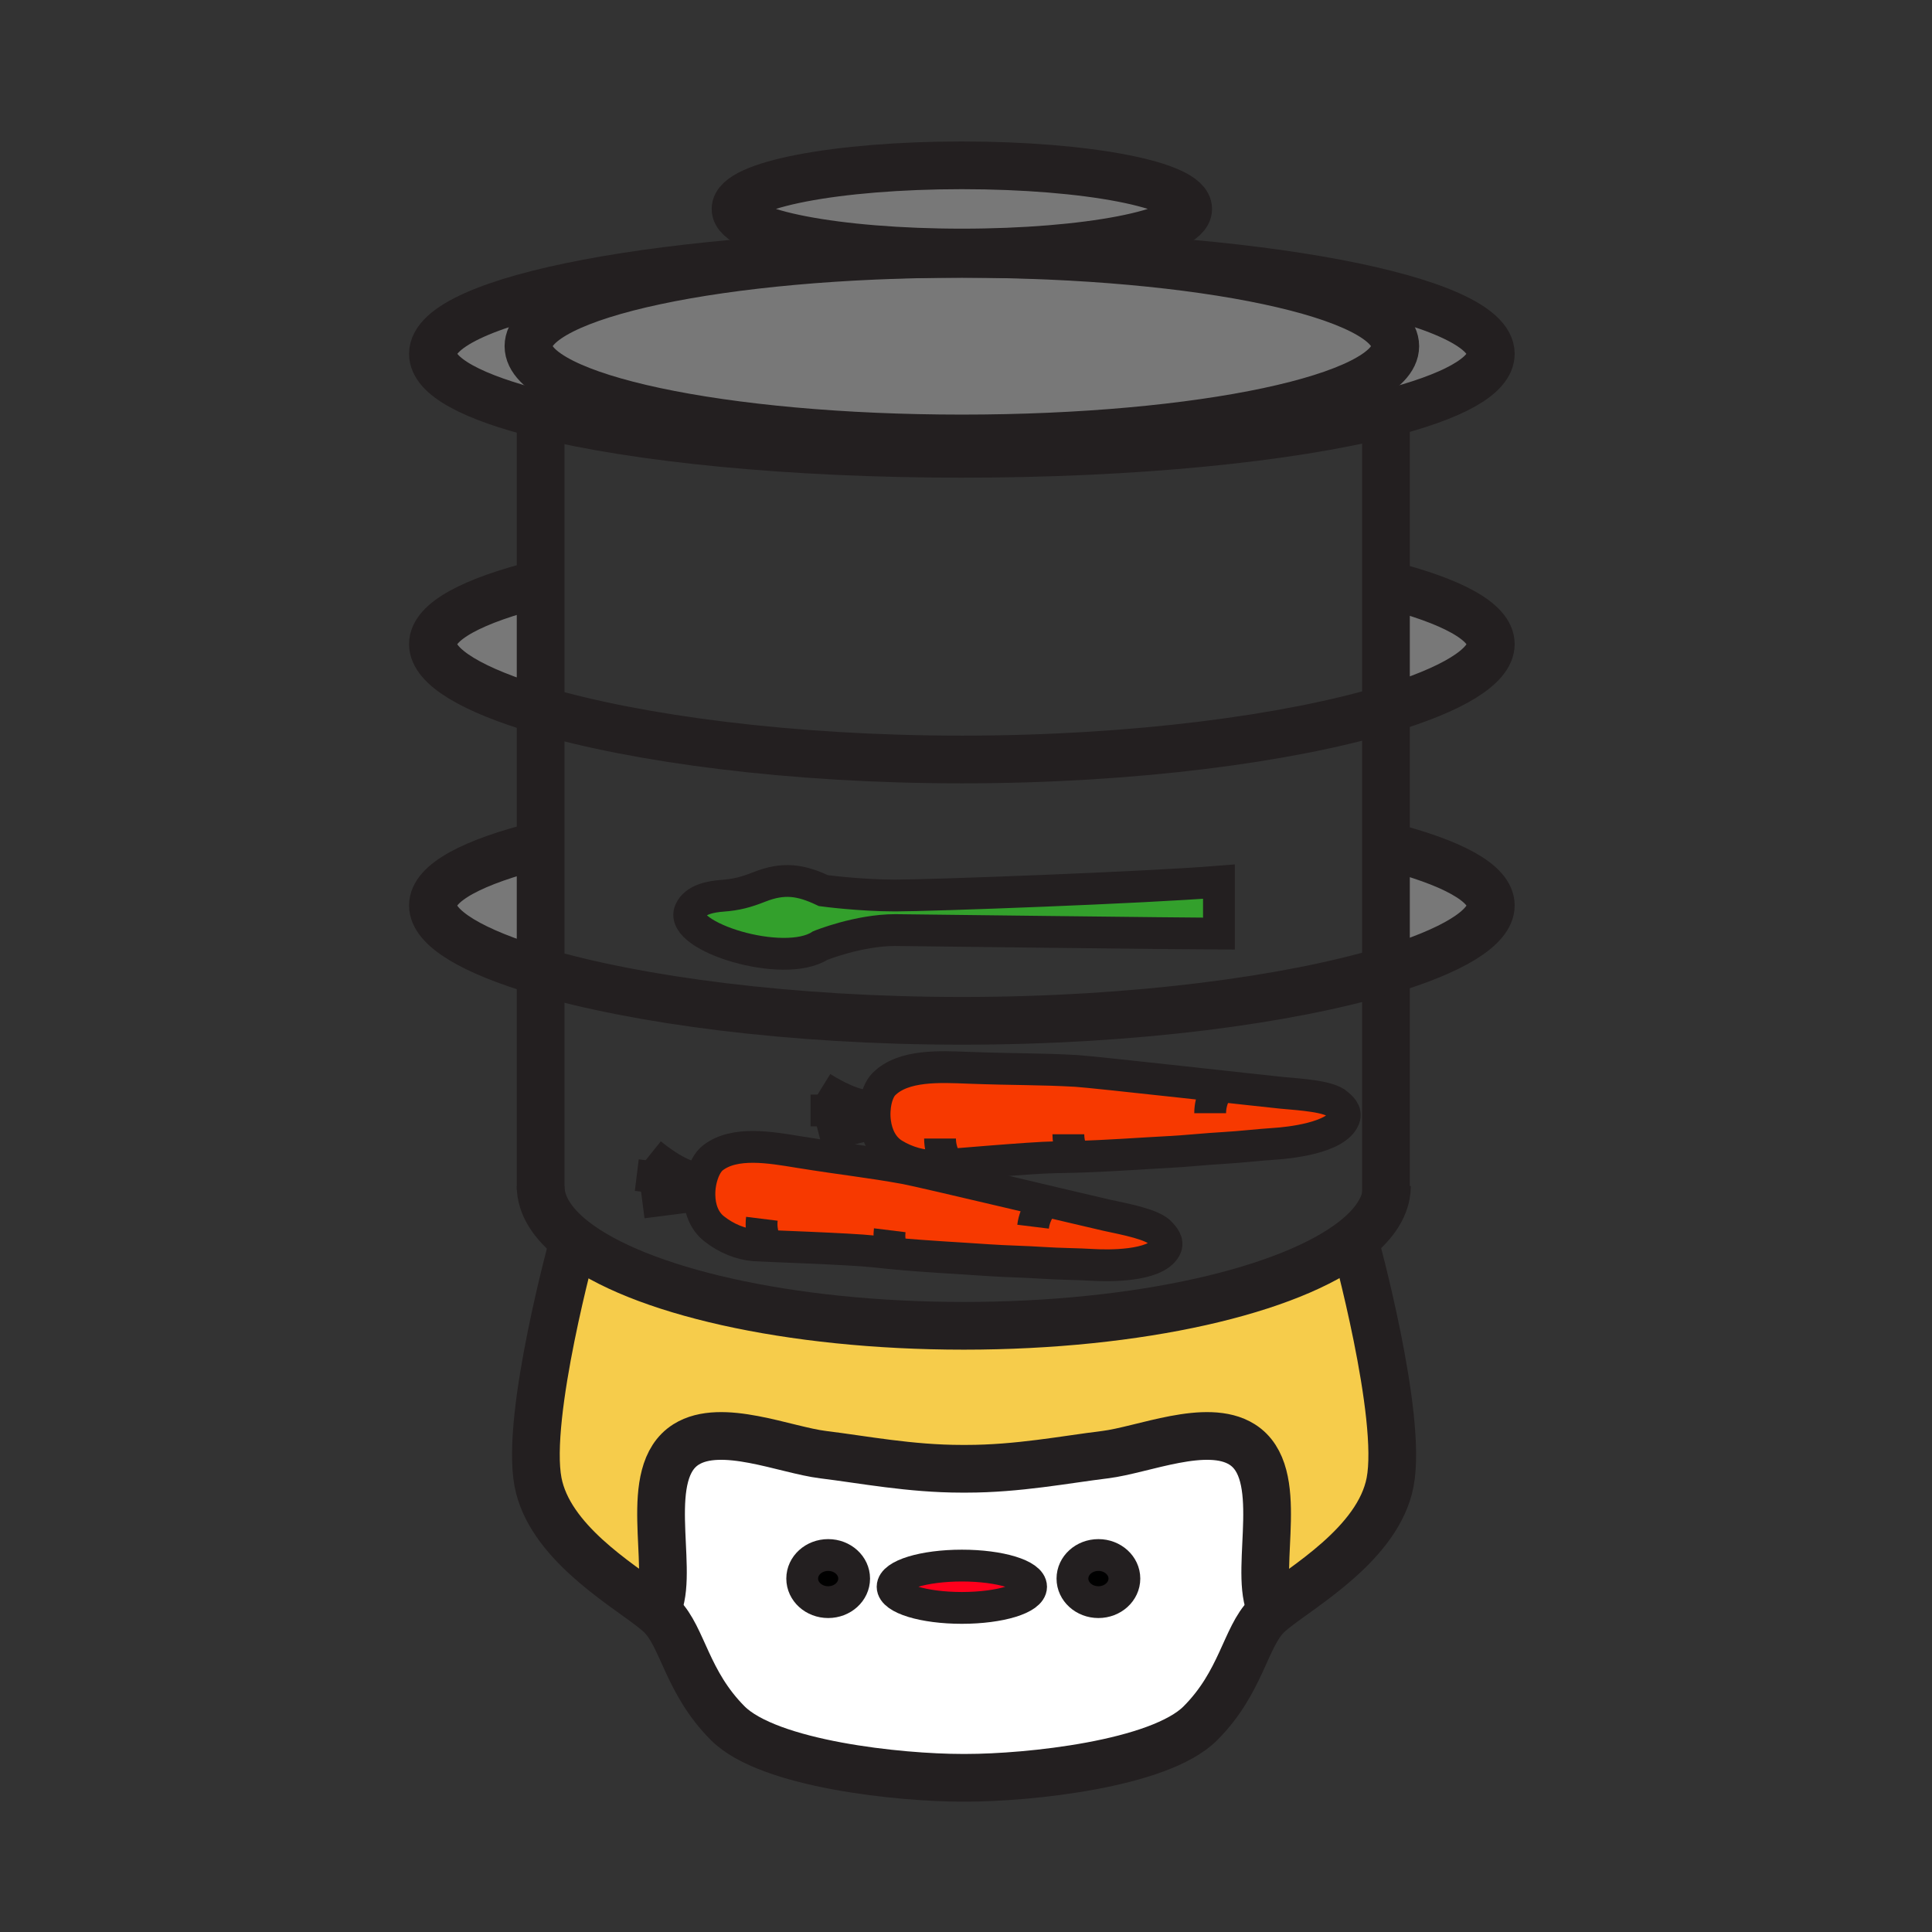 <?xml version="1.0" encoding="iso-8859-1"?>
<!-- Generator: Adobe Illustrator 12.0.1, SVG Export Plug-In . SVG Version: 6.00 Build 51448)  -->
<!DOCTYPE svg PUBLIC "-//W3C//DTD SVG 1.1//EN" "http://www.w3.org/Graphics/SVG/1.1/DTD/svg11.dtd">
<svg  version="1.1" id="Layer_1" xmlns="http://www.w3.org/2000/svg" xmlns:xlink="http://www.w3.org/1999/xlink" width="850.394" height="850.394"
	 viewBox="0 0 850.394 850.394" style="overflow:visible;enable-background:new 0 0 850.394 850.394;" xml:space="preserve">
<rect x="0" y="0" width="850.394" height="850.394" fill="#333333" stroke="none"/>
<g>
	<g id="XMLID_2_">
		<g>
			<path style="fill:#FF001C;" d="M423.37,689.11c16.84,0,30.479,4.17,30.479,9.319c0,5.141-13.64,9.311-30.479,9.311
				c-16.83,0-30.48-4.17-30.48-9.311C392.89,693.28,406.54,689.11,423.37,689.11z"/>
			<path d="M483.48,684.46c6.31,0,11.43,4.64,11.43,10.37c0,5.729-5.12,10.37-11.43,10.37c-6.311,0-11.431-4.641-11.431-10.37
				C472.05,689.1,477.17,684.46,483.48,684.46z"/>
			<path d="M364.53,684.46c6.32,0,11.43,4.64,11.43,10.37c0,5.729-5.11,10.37-11.43,10.37c-6.31,0-11.43-4.641-11.43-10.37
				C353.1,689.1,358.22,684.46,364.53,684.46z"/>
			<path style="fill:#FFFFFF;" d="M558.82,706.61l1.63,2.08c-1.08,0.88-2.01,1.689-2.76,2.439c-9.601,9.59-11.29,29.34-29.351,47.41
				c-18.06,18.06-75.92,23.979-103.01,23.979h-1.96c-27.09,0-84.94-5.92-103-23.979c-18.06-18.07-19.76-37.82-29.35-47.41
				c-1.2-1.2-2.86-2.56-4.85-4.08l3.72-0.439c6.58-17.44-7.65-58.41,12.11-70.83c15.51-9.74,43.59,2.46,60.33,4.51
				c17.58,2.15,38.29,6.21,61.04,6.21h1.96c22.75,0,43.47-4.06,61.05-6.21c16.73-2.05,44.82-14.25,60.32-4.51
				C566.47,648.2,552.23,689.17,558.82,706.61z M494.91,694.83c0-5.73-5.12-10.37-11.43-10.37c-6.311,0-11.431,4.64-11.431,10.37
				c0,5.729,5.12,10.37,11.431,10.37C489.79,705.2,494.91,700.56,494.91,694.83z M453.85,698.43c0-5.149-13.64-9.319-30.479-9.319
				c-16.83,0-30.48,4.17-30.48,9.319c0,5.141,13.65,9.311,30.48,9.311C440.21,707.74,453.85,703.57,453.85,698.43z M375.96,694.83
				c0-5.73-5.11-10.37-11.43-10.37c-6.31,0-11.43,4.64-11.43,10.37c0,5.729,5.12,10.37,11.43,10.37
				C370.85,705.2,375.96,700.56,375.96,694.83z"/>
			<path style="fill:#F6CC4B;" d="M596.17,545.95c0,0,21.34,77.12,15.7,106.47c-5.2,27.07-38.7,45.97-51.42,56.271l-1.63-2.08
				c-6.59-17.44,7.649-58.41-12.12-70.83c-15.5-9.74-43.59,2.46-60.32,4.51c-17.58,2.15-38.3,6.21-61.05,6.21h-1.96
				c-22.75,0-43.46-4.06-61.04-6.21c-16.74-2.05-44.82-14.25-60.33-4.51c-19.76,12.42-5.53,53.39-12.11,70.83l-3.72,0.439
				c-13.96-10.609-44.4-28.939-49.34-54.63c-5.64-29.35,15.71-106.47,15.71-106.47c28.24,22.109,94.47,37.62,171.68,37.62
				c77.36,0,143.709-15.58,171.85-37.75L596.17,545.95z"/>
			<path style="fill:#787878;" d="M610.05,372.22c28.98,7.35,46.15,16.45,46.15,26.32s-17.16,20.08-46.15,28.75V372.22z"/>
			<path style="fill:#787878;" d="M237.96,371.91v55.75c-29.75-8.74-47.41-19.11-47.41-29.12
				C190.55,388.53,208.21,379.3,237.96,371.91z"/>
			<path style="fill:#787878;" d="M237.96,256.88v55.75c-29.75-8.74-47.41-19.12-47.41-29.12
				C190.55,273.5,208.21,264.27,237.96,256.88z"/>
			<path style="fill:#787878;" d="M610.05,257.19c28.98,7.34,46.15,16.45,46.15,26.32c0,9.86-17.16,20.08-46.15,28.75V257.19z"/>
			<path style="fill:#787878;" d="M423.37,111.74c-105.36,0-190.77,18.19-190.77,40.63c0,22.43,85.41,40.62,190.77,40.62
				c105.37,0,190.78-18.19,190.78-40.62C614.15,129.93,528.74,111.74,423.37,111.74z M423.37,111.71
				c128.58,0,232.83,19.72,232.83,44.03c0,9.87-17.16,18.97-46.15,26.31c-42.45,10.75-110.27,17.71-186.68,17.71
				c-75.65,0-142.88-6.82-185.41-17.39c-29.75-7.4-47.41-16.62-47.41-26.63C190.55,131.43,294.79,111.71,423.37,111.71z"/>
			<path style="fill:#787878;" d="M423.37,111.74c105.37,0,190.78,18.19,190.78,40.63c0,22.43-85.41,40.62-190.78,40.62
				c-105.36,0-190.77-18.19-190.77-40.62C232.6,129.93,318.01,111.74,423.37,111.74z"/>
			<path style="fill:#787878;" d="M423.37,72.77c55.02,0,99.63,8.59,99.63,19.19s-44.61,19.19-99.63,19.19
				c-55.01,0-99.62-8.59-99.62-19.19S368.36,72.77,423.37,72.77z"/>
			<path style="fill:#33A02C;" d="M536.53,388.07v22.89c-11.96,0-142.43-1.58-142.43-1.58c-16.27,0-33.06,6.82-33.06,6.82
				c-16.26,10.49-62.18-4.02-57.32-15.21c2.27-5.24,9.55-6.35,14.29-6.71c6.23-0.46,10.43-1.61,16.27-3.91
				c10.73-4.24,18.29-3.01,28.15,1.65c0,0,15.92,2.15,31.67,2.15C409.83,394.17,504,390.7,536.53,388.07z"/>
			<path style="fill:#F73900;" d="M385,488.79c0.04-0.76,0.11-1.521,0.21-2.25c0.55-3.98,1.93-7.44,3.85-9.35
				c8.62-8.62,24.86-7.66,37.34-7.19c20.52,0.76,31.51,0.47,47.31,1.38c7.66,0.44,85.24,9.16,90.37,9.63
				c8.67,0.79,20.939,1.51,24.72,5.01c1.26,1.181,4.021,3.2,2.851,6.2c-3.44,8.761-24.73,10.86-30.42,11.221
				c-7.58,0.489-14.801,1.399-22.351,1.829c-8.03,0.45-16.05,1.341-24.1,1.771c-14.23,0.75-26.28,1.729-41.8,2.17
				c-2.73,0.08-5.57,0.14-8.551,0.18c-10.64,0.13-48.62,3.57-52.5,3.75c-6,0.29-12.83-1.569-18.63-5.149
				c-4.86-3-7.33-8.33-8.09-13.8C384.96,492.38,384.89,490.55,385,488.79z"/>
			<path style="fill:#F73900;" d="M393.12,551.71c-2.72-0.26-5.54-0.55-8.5-0.87c-10.58-1.17-48.69-2.41-52.57-2.7
				c-5.99-0.449-12.54-3.12-17.85-7.38c-4.46-3.58-6.26-9.17-6.34-14.689c-0.04-1.83,0.12-3.65,0.44-5.391
				c0.13-0.76,0.3-1.5,0.49-2.21c1.03-3.89,2.83-7.14,4.96-8.8c9.61-7.51,25.61-4.57,37.94-2.57c20.27,3.261,31.22,4.32,46.79,7.16
				c7.54,1.37,83.48,19.51,88.51,20.601c8.51,1.85,20.6,4.06,23.92,7.989c1.109,1.33,3.609,3.681,2.07,6.511
				c-4.48,8.27-25.87,7.75-31.561,7.42c-7.58-0.45-14.86-0.42-22.4-0.92c-8.029-0.54-16.1-0.63-24.149-1.19
				C420.65,553.67,408.58,553.16,393.12,551.71z"/>
		</g>
		<g>
			<polyline style="fill:none;stroke:#231F20;stroke-width:21;" points="237.96,176.06 237.96,182.37 237.96,256.88 237.96,312.63 
				237.96,371.91 237.96,427.66 237.96,522.05 237.96,523.74 			"/>
			<polyline style="fill:none;stroke:#231F20;stroke-width:21;" points="610.05,178.18 610.05,182.05 610.05,257.19 610.05,312.26 
				610.05,372.22 610.05,427.29 610.05,525.85 			"/>
			<path style="fill:none;stroke:#231F20;stroke-width:21;" d="M237.96,182.37c-29.75-7.4-47.41-16.62-47.41-26.63
				c0-24.31,104.24-44.03,232.82-44.03s232.83,19.72,232.83,44.03c0,9.87-17.16,18.97-46.15,26.31
				c-42.45,10.75-110.27,17.71-186.68,17.71C347.72,199.76,280.49,192.94,237.96,182.37z"/>
			<path style="fill:none;stroke:#231F20;stroke-width:21;" d="M610.05,257.19c28.98,7.34,46.15,16.45,46.15,26.32
				c0,9.86-17.16,20.08-46.15,28.75c-42.45,12.69-110.27,22.04-186.68,22.04c-75.65,0-142.88-9.17-185.41-21.67
				c-29.75-8.74-47.41-19.12-47.41-29.12c0-10.01,17.66-19.24,47.41-26.63"/>
			<path style="fill:none;stroke:#231F20;stroke-width:21;" d="M610.05,372.22c28.98,7.35,46.15,16.45,46.15,26.32
				s-17.16,20.08-46.15,28.75c-42.45,12.69-110.27,22.04-186.68,22.04c-75.65,0-142.88-9.17-185.41-21.67
				c-29.75-8.74-47.41-19.11-47.41-29.12c0-10.01,17.66-19.24,47.41-26.63"/>
			<path style="fill:none;stroke:#231F20;stroke-width:21;" d="M610.48,522.05c0,1.28-0.12,2.55-0.36,3.811
				c-1.29,7.04-6.18,13.75-14.05,19.96c-28.141,22.17-94.49,37.75-171.85,37.75c-77.21,0-143.44-15.511-171.68-37.62
				c-9.39-7.351-14.58-15.42-14.58-23.9"/>
			<path style="fill:none;stroke:#231F20;stroke-width:21;" d="M596.17,545.95c0,0,21.34,77.12,15.7,106.47
				c-5.2,27.07-38.7,45.97-51.42,56.271c-1.08,0.88-2.01,1.689-2.76,2.439c-9.601,9.59-11.29,29.34-29.351,47.41
				c-18.06,18.06-75.92,23.979-103.01,23.979h-1.96c-27.09,0-84.94-5.92-103-23.979c-18.06-18.07-19.76-37.82-29.35-47.41
				c-1.2-1.2-2.86-2.56-4.85-4.08c-13.96-10.609-44.4-28.939-49.34-54.63c-5.64-29.35,15.71-106.47,15.71-106.47"/>
			<path style="fill:none;stroke:#231F20;stroke-width:21;" d="M558.82,706.61c-6.59-17.44,7.649-58.41-12.12-70.83
				c-15.5-9.74-43.59,2.46-60.32,4.51c-17.58,2.15-38.3,6.21-61.05,6.21h-1.96c-22.75,0-43.46-4.06-61.04-6.21
				c-16.74-2.05-44.82-14.25-60.33-4.51c-19.76,12.42-5.53,53.39-12.11,70.83"/>
			<path style="fill:none;stroke:#231F20;stroke-width:21;" d="M614.15,152.37c0,22.43-85.41,40.62-190.78,40.62
				c-105.36,0-190.77-18.19-190.77-40.62c0-22.44,85.41-40.63,190.77-40.63C528.74,111.74,614.15,129.93,614.15,152.37z"/>
			<path style="fill:none;stroke:#231F20;stroke-width:21;" d="M523,91.96c0,10.6-44.61,19.19-99.63,19.19
				c-55.01,0-99.62-8.59-99.62-19.19s44.61-19.19,99.62-19.19C478.39,72.77,523,81.36,523,91.96z"/>
			<path style="fill:none;stroke:#231F20;stroke-width:14;" d="M453.85,698.43c0,5.141-13.64,9.311-30.479,9.311
				c-16.83,0-30.48-4.17-30.48-9.311c0-5.149,13.65-9.319,30.48-9.319C440.21,689.11,453.85,693.28,453.85,698.43z"/>
			<path style="fill:none;stroke:#231F20;stroke-width:14;" d="M375.96,694.83c0,5.729-5.11,10.37-11.43,10.37
				c-6.31,0-11.43-4.641-11.43-10.37c0-5.73,5.12-10.37,11.43-10.37C370.85,684.46,375.96,689.1,375.96,694.83z"/>
			<path style="fill:none;stroke:#231F20;stroke-width:14;" d="M494.91,694.83c0,5.729-5.12,10.37-11.43,10.37
				c-6.311,0-11.431-4.641-11.431-10.37c0-5.73,5.12-10.37,11.431-10.37C489.79,684.46,494.91,689.1,494.91,694.83z"/>
			<path style="fill:none;stroke:#231F20;stroke-width:14;" d="M393.12,551.71c-2.72-0.26-5.54-0.55-8.5-0.87
				c-10.58-1.17-48.69-2.41-52.57-2.7c-5.99-0.449-12.54-3.12-17.85-7.38c-4.46-3.58-6.26-9.17-6.34-14.689
				c-0.04-1.83,0.12-3.65,0.44-5.391c0.13-0.76,0.3-1.5,0.49-2.21c1.03-3.89,2.83-7.14,4.96-8.8c9.61-7.51,25.61-4.57,37.94-2.57
				c20.27,3.261,31.22,4.32,46.79,7.16c7.54,1.37,83.48,19.51,88.51,20.601c8.51,1.85,20.6,4.06,23.92,7.989
				c1.109,1.33,3.609,3.681,2.07,6.511c-4.48,8.27-25.87,7.75-31.561,7.42c-7.58-0.45-14.86-0.42-22.4-0.92
				c-8.029-0.54-16.1-0.63-24.149-1.19C420.65,553.67,408.58,553.16,393.12,551.71z"/>
			<polyline style="fill:none;stroke:#231F20;stroke-width:14;" points="308.61,525.97 307.86,526.07 282.79,529.29 			"/>
			<path style="fill:none;stroke:#231F20;stroke-width:14;" d="M309.86,518.16c0,0-0.33,0.2-1.07,0.31c-2.39,0.4-9.06,0-22.31-10.63
				"/>
			<path style="fill:none;stroke:#231F20;stroke-width:14;" d="M309.24,520.8c0,0-0.34-0.04-0.94-0.12
				c-4.11-0.5-20.59-2.52-28.01-3.439"/>
			<path style="fill:none;stroke:#231F20;stroke-width:14;" d="M337.39,547.75c0,0-2.84-4.83-2.04-11.29"/>
			<path style="fill:none;stroke:#231F20;stroke-width:14;" d="M393.67,552.81c0,0-0.23-0.39-0.55-1.1
				c-0.77-1.78-2.06-5.57-1.49-10.2"/>
			<path style="fill:none;stroke:#231F20;stroke-width:14;" d="M459.45,529.48c0,0-3.931,3.979-4.73,10.46"/>
			<path style="fill:none;stroke:#231F20;stroke-width:14;" d="M472.98,509.21c-2.73,0.08-5.57,0.14-8.551,0.18
				c-10.64,0.13-48.62,3.57-52.5,3.75c-6,0.29-12.83-1.569-18.63-5.149c-4.86-3-7.33-8.33-8.09-13.8
				c-0.25-1.811-0.32-3.641-0.21-5.4c0.04-0.76,0.11-1.521,0.21-2.25c0.55-3.98,1.93-7.44,3.85-9.35
				c8.62-8.62,24.86-7.66,37.34-7.19c20.52,0.76,31.51,0.47,47.31,1.38c7.66,0.44,85.24,9.16,90.37,9.63
				c8.67,0.79,20.939,1.51,24.72,5.01c1.26,1.181,4.021,3.2,2.851,6.2c-3.44,8.761-24.73,10.86-30.42,11.221
				c-7.58,0.489-14.801,1.399-22.351,1.829c-8.03,0.45-16.05,1.341-24.1,1.771C500.55,507.79,488.5,508.77,472.98,509.21z"/>
			<polyline style="fill:none;stroke:#231F20;stroke-width:14;" points="385.95,494 385.21,494.19 360.73,500.46 			"/>
			<path style="fill:none;stroke:#231F20;stroke-width:14;" d="M386.24,486.1c0,0-0.31,0.24-1.03,0.44
				c-2.34,0.69-9.01,1.08-23.44-7.83"/>
			<path style="fill:none;stroke:#231F20;stroke-width:14;" d="M385.95,488.79c0,0-0.34,0-0.95,0c-4.14,0-20.75,0-28.23,0"/>
			<path style="fill:none;stroke:#231F20;stroke-width:14;" d="M417.18,512.09c0,0-3.41-4.439-3.41-10.95"/>
			<path style="fill:none;stroke:#231F20;stroke-width:14;" d="M473.65,510.23c0,0-0.271-0.36-0.67-1.021
				c-0.99-1.67-2.73-5.27-2.73-9.94"/>
			<path style="fill:none;stroke:#231F20;stroke-width:14;" d="M536.09,479.04c0,0-3.42,4.43-3.42,10.95"/>
			<path style="fill:none;stroke:#231F20;stroke-width:14;" d="M536.53,388.07c-32.53,2.63-126.7,6.1-142.43,6.1
				c-15.75,0-31.67-2.15-31.67-2.15c-9.86-4.66-17.42-5.89-28.15-1.65c-5.84,2.3-10.04,3.45-16.27,3.91
				c-4.74,0.36-12.02,1.47-14.29,6.71c-4.86,11.19,41.06,25.7,57.32,15.21c0,0,16.79-6.82,33.06-6.82c0,0,130.47,1.58,142.43,1.58
				V388.07z"/>
		</g>
	</g>
</g>
<rect style="fill:none;" width="850.394" height="850.394"/>
</svg>
